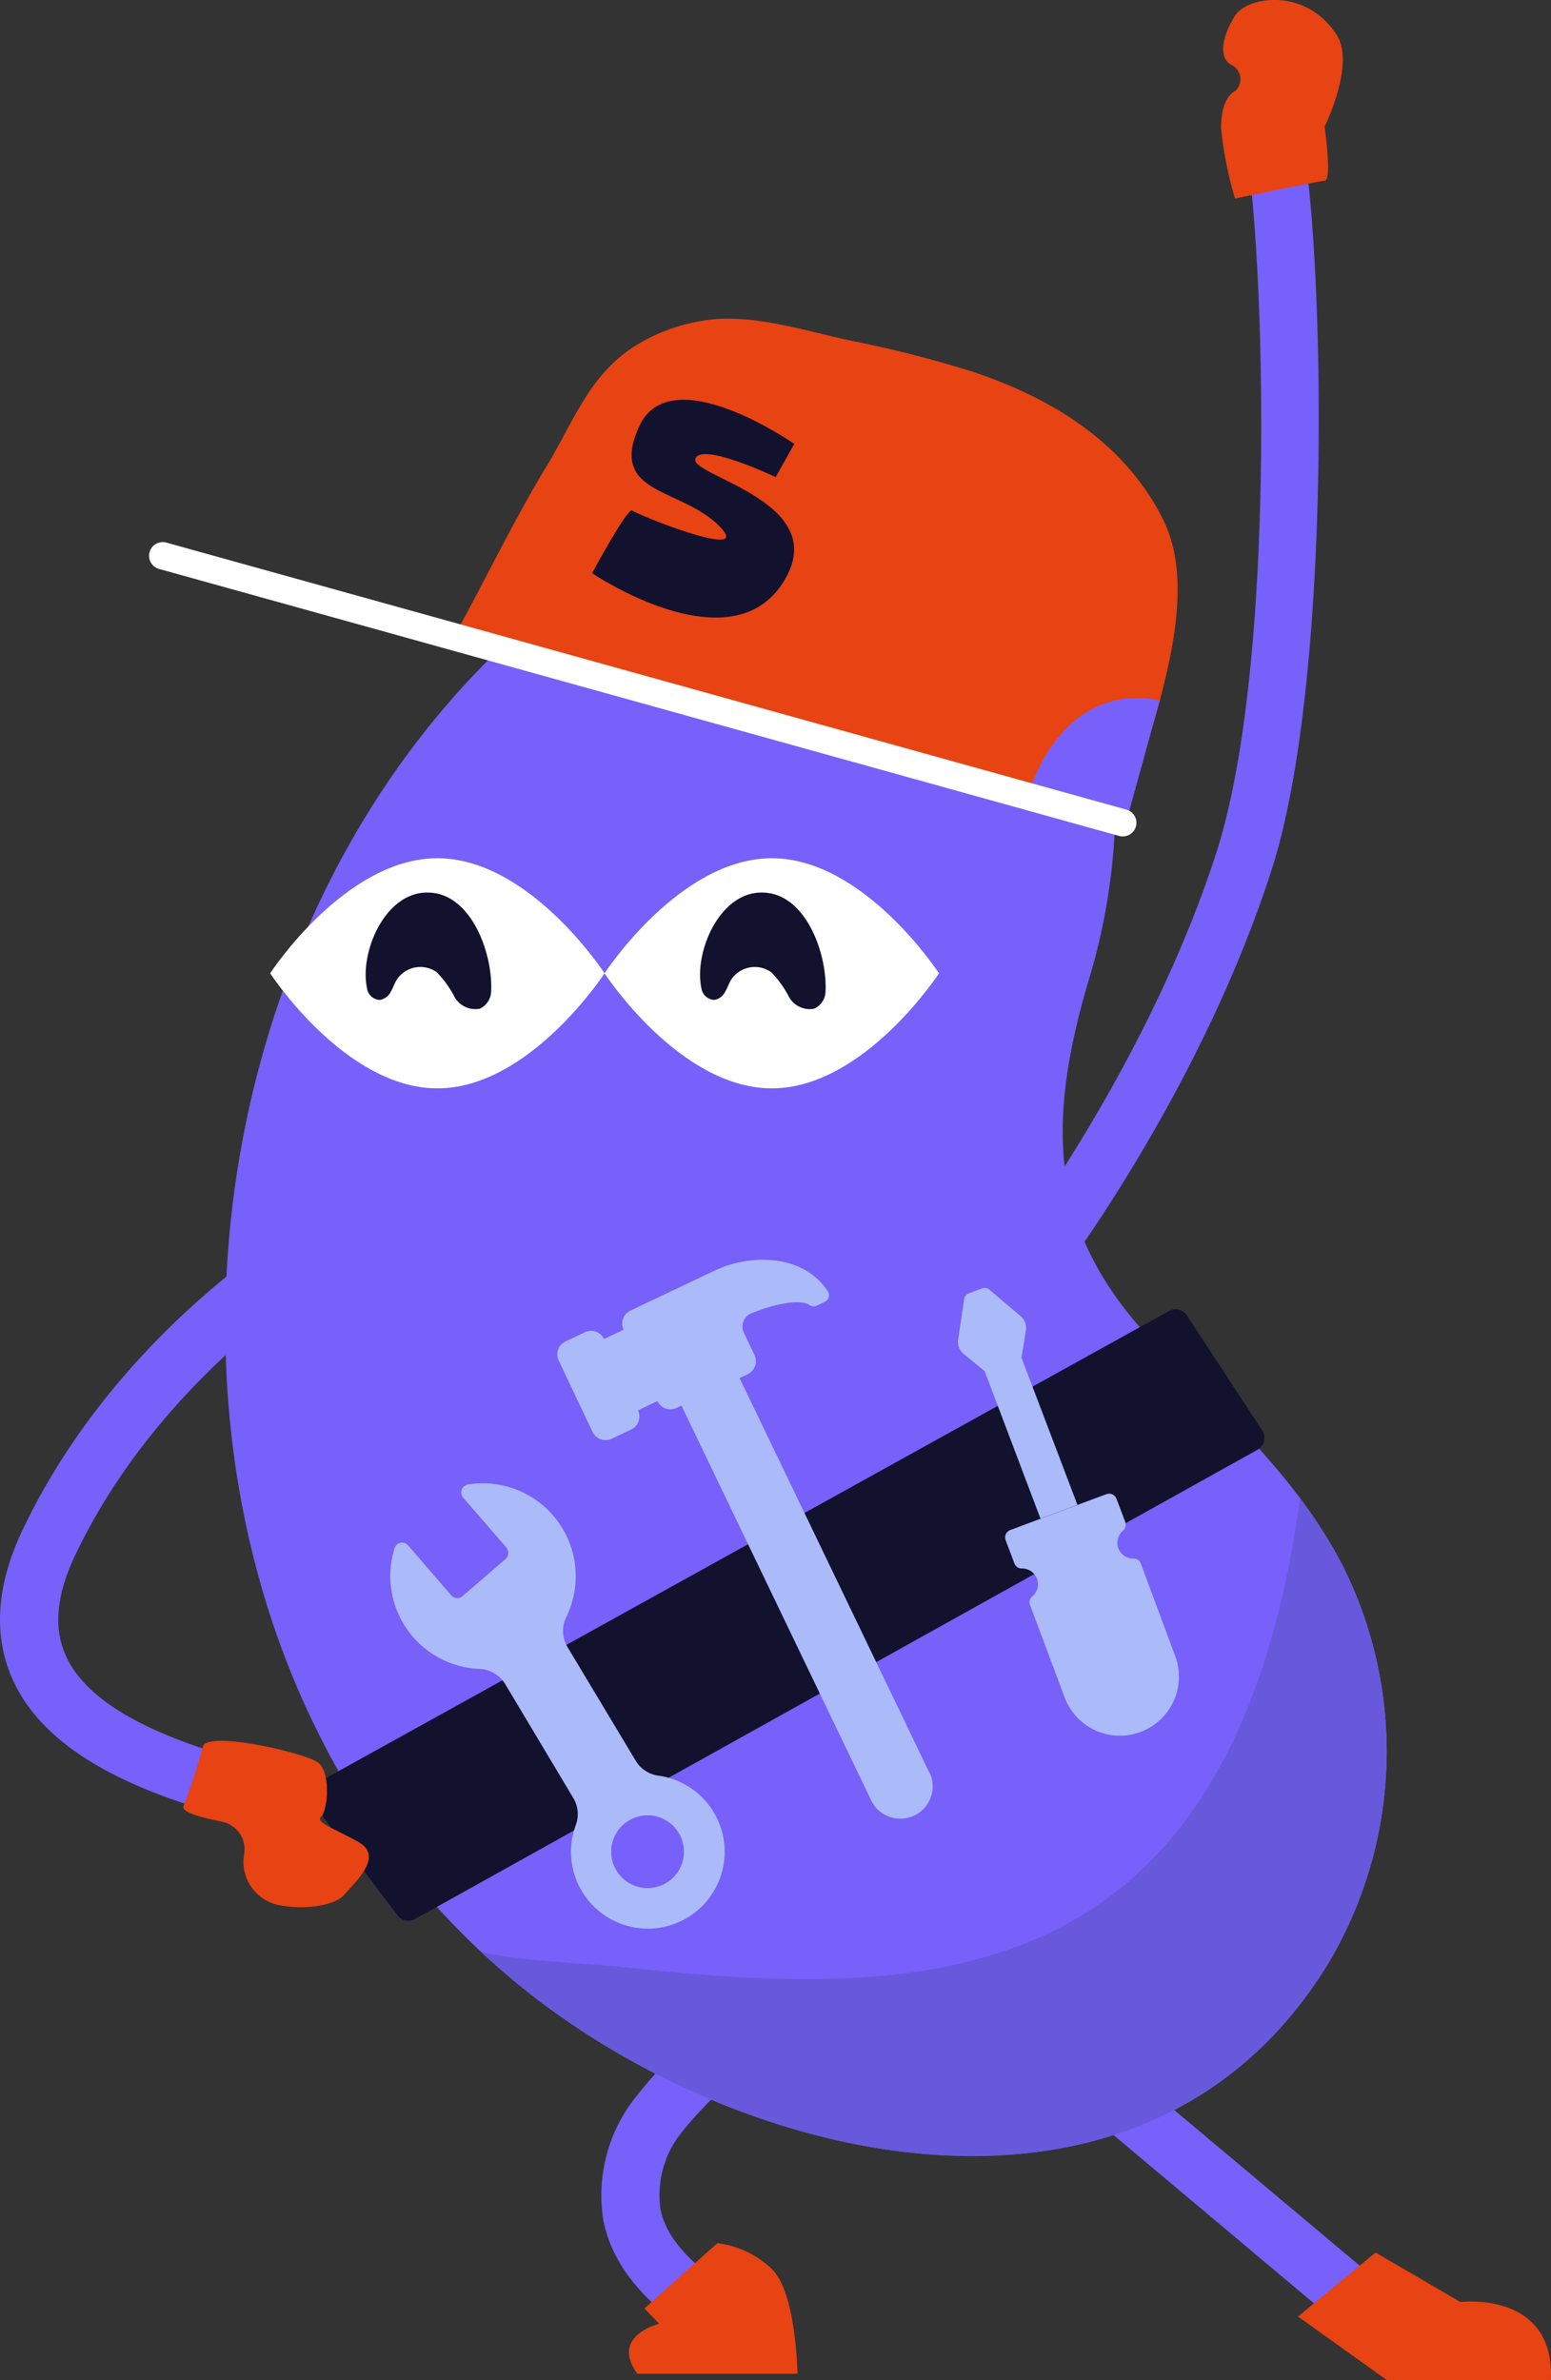 <svg id="Skael_Character_Design_20200511-18" xmlns="http://www.w3.org/2000/svg" width="137.496" height="210.976" viewBox="0 0 137.496 210.976">
  <rect x="0" y="0" width="137.496" height="210.976" fill="#333333" stroke="none"/>
  <path id="Path_29374" data-name="Path 29374" d="M33.713,273.234c-.364,0-3.591-.072-5.093-2.606a4.981,4.981,0,0,1-.513-3.591l-.913-.262c-5.735-1.636-16.414-4.683-19.887-12.4-1.759-3.9-1.462-8.371.877-13.29,8.966-18.825,26.432-28.34,27.186-28.725a2.578,2.578,0,1,1,2.436,4.545h0c-.164.087-16.732,9.151-24.949,26.406-1.688,3.539-1.959,6.468-.836,8.951,2.5,5.54,11.674,8.161,16.6,9.571a20.887,20.887,0,0,1,4.1,1.411,2.565,2.565,0,0,1,.98,3.508,4.782,4.782,0,0,0-.513,1.231,2.4,2.4,0,0,0,.549.1,2.578,2.578,0,0,1,0,5.155Z" transform="translate(-6.177 -105.479)" fill="#7860fa"/>
  <path id="Path_29375" data-name="Path 29375" d="M182.775,120.679a2.529,2.529,0,0,1-1.539-.513,2.565,2.565,0,0,1-.513-3.591c.123-.159,12.069-16.019,18.045-34.572,5.914-18.368,3.944-59.655,2.257-63.943a2.565,2.565,0,0,1,1.026-3.442,4.616,4.616,0,0,0,1.093-.775,2.453,2.453,0,0,0-.441-.39,2.6,2.6,0,0,1-.78-3.6,2.565,2.565,0,0,1,3.508-.826c.313.19,3.042,1.954,2.98,4.883a5.333,5.333,0,0,1-2.144,4.011c2.1,10.536,2.872,48.642-2.6,65.61-6.248,19.415-18.332,35.439-18.84,36.111A2.565,2.565,0,0,1,182.775,120.679ZM201.035,18.066a.082.082,0,0,1,0,.036Z" transform="translate(-90.942 -6.412)" fill="#7860fa"/>
  <path id="Path_29376" data-name="Path 29376" d="M217.4,384.642a2.565,2.565,0,0,1-1.657-.605l-30.2-25.36a2.578,2.578,0,0,1,3.314-3.95l30.2,25.344a2.565,2.565,0,0,1-1.657,4.555Z" transform="translate(-93.092 -174.676)" fill="#7860fa"/>
  <path id="Path_29377" data-name="Path 29377" d="M121.74,382.688a2.564,2.564,0,0,1-1.39-.41c-4.334-2.785-9.043-6.217-10.11-11.664a13.977,13.977,0,0,1,2.719-10.7,36.354,36.354,0,0,1,7.079-6.966,2.579,2.579,0,0,1,3.262,4,33.093,33.093,0,0,0-6.155,5.95,8.874,8.874,0,0,0-1.841,6.725c.677,3.457,4.242,6.007,7.838,8.32a2.565,2.565,0,0,1-1.4,4.745Z" transform="translate(-56.759 -173.82)" fill="#7860fa"/>
  <path id="Path_29378" data-name="Path 29378" d="M53.036,198.246c-16.306-33.4-6.966-79.187,23.6-101.51,10.961-8,26.981-12.018,37.721-3.724,11.285,8.72,11.115,26.462,7.371,38.9-4.3,14.311-3.252,23.826,7.181,33.854,5.8,5.576,11.71,11.285,15.352,18.466a36.721,36.721,0,0,1-1.39,35.111c-16.255,26.632-52.474,18.137-72.54,1.211a67.949,67.949,0,0,1-17.291-22.3Z" transform="translate(-25.141 -45.268)" fill="#7860fa"/>
  <path id="Path_29379" data-name="Path 29379" d="M110.66,162.8S117.3,173,125.484,173s14.824-10.2,14.824-10.2-6.637-10.2-14.824-10.2S110.66,162.8,110.66,162.8Z" transform="translate(-57.067 -76.522)" fill="#fff"/>
  <path id="Path_29380" data-name="Path 29380" d="M127.168,165.644a6.243,6.243,0,0,0,.118,1.375,1.2,1.2,0,0,0,1.159,1.026,1.323,1.323,0,0,0,.949-.723c.21-.354.333-.754.554-1.108a2.519,2.519,0,0,1,3.514-.631,8.8,8.8,0,0,1,1.57,2.17,2.109,2.109,0,0,0,2.257,1.072,1.729,1.729,0,0,0,1-1.539c.169-3.237-1.713-8.756-5.642-8.756C129.4,158.494,127.245,162.49,127.168,165.644Z" transform="translate(-65.106 -79.41)" fill="#12122f"/>
  <path id="Path_29381" data-name="Path 29381" d="M52.87,162.8S59.507,173,67.694,173s14.819-10.2,14.819-10.2-6.632-10.2-14.819-10.2S52.87,162.8,52.87,162.8Z" transform="translate(-28.92 -76.522)" fill="#fff"/>
  <path id="Path_29382" data-name="Path 29382" d="M69.377,165.644a5.945,5.945,0,0,0,.118,1.375,1.185,1.185,0,0,0,1.154,1.026,1.334,1.334,0,0,0,.954-.723c.205-.354.333-.754.554-1.108a2.508,2.508,0,0,1,3.508-.631,8.8,8.8,0,0,1,1.57,2.17,2.116,2.116,0,0,0,2.262,1.072,1.734,1.734,0,0,0,1-1.539c.174-3.237-1.713-8.756-5.642-8.756C71.6,158.494,69.449,162.49,69.377,165.644Z" transform="translate(-36.958 -79.41)" fill="#12122f"/>
  <path id="Path_29383" data-name="Path 29383" d="M218.451,21.884s7.243-1.539,7.935-1.57,0-4.8,0-4.8,2.765-5.576,1.062-8.161c-2.785-4.247-7.935-3.37-9-1.682s-1.539,3.642-.369,4.334a1.412,1.412,0,0,1,.369,2.354c-.6.3-1.241,1.267-1.241,3.273A32.828,32.828,0,0,0,218.451,21.884Z" transform="translate(-108.963 -4.281)" fill="#e84312"/>
  <path id="Path_29384" data-name="Path 29384" d="M115.624,403.517h14.193s-.092-7.15-2.257-9.269a8.443,8.443,0,0,0-4.847-2.308l-6.453,5.786,1.293,1.364S113.177,400.147,115.624,403.517Z" transform="translate(-59.122 -193.095)" fill="#e84312"/>
  <path id="Path_29385" data-name="Path 29385" d="M230.51,399.233l6.873-5.673,7.515,4.38s8.4-1.026,8.027,6.92H238.378Z" transform="translate(-115.441 -193.884)" fill="#e84312"/>
  <path id="Path_29386" data-name="Path 29386" d="M165.853,269.4a42.063,42.063,0,0,0-3.878-6.155c-6.042,43.789-32.438,44.533-59.408,41.6-4.483-.487-8.9-.482-13.147-1.38.805.754,1.631,1.5,2.488,2.216,20.066,16.927,56.29,25.411,72.555-1.2a36.721,36.721,0,0,0,1.39-35.09Z" transform="translate(-46.722 -130.41)" fill="#6858db"/>
  <path id="Path_29387" data-name="Path 29387" d="M62.1,274.745l7.52,9.956,74.638-41.6L137.6,232.92Z" transform="translate(-33.415 -115.642)" fill="#12122f"/>
  <path id="Path_29388" data-name="Path 29388" d="M68.479,284.759a1.216,1.216,0,0,1-.969-.482L60,274.32a1.211,1.211,0,0,1,.4-1.785l75.5-41.83a1.2,1.2,0,0,1,1.6.4l6.668,10.182a1.205,1.205,0,0,1,.164.954,1.221,1.221,0,0,1-.585.764L69.069,284.6A1.18,1.18,0,0,1,68.479,284.759ZM62.77,273.987l6.037,8,72.586-40.455-5.329-8.186Z" transform="translate(-32.275 -114.489)" fill="#12122f"/>
  <path id="Path_29389" data-name="Path 29389" d="M39.605,305.616a51.712,51.712,0,0,1-1.708,5.258c-.415.739,3.042,1.334,3.411,1.426a2.5,2.5,0,0,1,1.939,2.908,3.912,3.912,0,0,0,3.042,4.473c1.98.415,4.934.185,5.9-.969s3.457-3.344,1.2-4.616-3.862-1.718-3.293-2.272.846-3.873-.262-4.75S40.036,304.211,39.605,305.616Z" transform="translate(-21.61 -150.812)" fill="#e84312"/>
  <path id="Path_29390" data-name="Path 29390" d="M84.62,87.548c2.76-4.96,5.2-10.125,8.145-14.993,2.565-4.2,3.934-8.54,8.438-11.095a16.178,16.178,0,0,1,6.478-2.052c3.806-.344,8.171,1.026,11.9,1.847a103.643,103.643,0,0,1,10.915,2.765c7.063,2.334,13.577,6.283,16.994,13.136,3.632,7.268-1.38,18.681-3.124,26.042" transform="translate(-44.384 -31.105)" fill="#e84312"/>
  <path id="Path_29391" data-name="Path 29391" d="M183.82,133.628s2.606-10.259,11.695-8.525l-3.078,11.156Z" transform="translate(-92.7 -63.032)" fill="#7860fa"/>
  <path id="Path_29392" data-name="Path 29392" d="M118.3,124.064a1.165,1.165,0,0,1-.323-.041L32.889,100.361a1.212,1.212,0,1,1,.651-2.334l85.081,23.662a1.211,1.211,0,0,1-.323,2.375Z" transform="translate(-18.756 -49.919)" fill="#fff"/>
  <path id="Path_29393" data-name="Path 29393" d="M126.432,77.283s-11-7.694-13.772-1.508,4.032,5.324,7.34,9.017c2.5,2.79-7.561-1.267-7.935-1.611s-3.555,5.56-3.555,5.56,12.059,8.176,16.845.954-8.166-9.541-7.694-11.085,7.12,1.611,7.12,1.611Z" transform="translate(-56.02 -37.931)" fill="#12122f"/>
  <path id="Path_29394" data-name="Path 29394" d="M177.369,233.05l.385-2.4a1.365,1.365,0,0,0-.472-1.293l-2.7-2.293a.682.682,0,0,0-.734-.154l-1.123.421a.692.692,0,0,0-.457.6l-.513,3.5a1.359,1.359,0,0,0,.487,1.282l1.867,1.539,4.945,13.065,3.273-1.226Z" transform="translate(-86.813 -112.694)" fill="#abbbf9"/>
  <path id="Path_29395" data-name="Path 29395" d="M183.026,264.641l-2.678,1a.7.7,0,0,0-.41.9l.775,2.052a.692.692,0,0,0,.667.457,1.4,1.4,0,0,1,.928,2.467.672.672,0,0,0-.205.775l3.1,8.284a5.234,5.234,0,0,0,9.8-3.673l-3.078-8.284a.682.682,0,0,0-.667-.451,1.4,1.4,0,0,1-.923-2.467.687.687,0,0,0,.205-.78l-.775-2.052a.7.7,0,0,0-.9-.405l-2.565.954" transform="translate(-90.788 -130.011)" fill="#abbbf9"/>
  <path id="Path_29396" data-name="Path 29396" d="M99.212,291.625a3.226,3.226,0,1,1-4.422-1.113A3.226,3.226,0,0,1,99.212,291.625Zm-1.79-5.083a2.785,2.785,0,0,1-2.052-1.364l-6-10a2.785,2.785,0,0,1-.118-2.724,8.238,8.238,0,0,0-8.72-11.726.7.7,0,0,0-.559.462.708.708,0,0,0,.133.713l3.816,4.406a.728.728,0,0,1-.072,1.026l-3.791,3.278a.713.713,0,0,1-1.026-.072l-3.816-4.411a.708.708,0,0,0-.687-.231.7.7,0,0,0-.513.487,8.233,8.233,0,0,0,7.5,10.69,2.8,2.8,0,0,1,2.339,1.4l5.986,10.013a2.76,2.76,0,0,1,.231,2.452,6.812,6.812,0,1,0,7.345-4.4Z" transform="translate(-39.038 -129.137)" fill="#abbbf9" fill-rule="evenodd"/>
  <path id="Path_29397" data-name="Path 29397" d="M135.481,267.458l-16.824-34.977.718-.344a1.277,1.277,0,0,0,.605-1.693l-.939-1.98a1.241,1.241,0,0,1-.036-1.026,1.221,1.221,0,0,1,.713-.713c2.349-.934,4.386-1.226,5.129-.718a.61.61,0,0,0,.636.056l.734-.349a.636.636,0,0,0,.262-.918c-2.149-3.314-6.837-3.36-10.028-1.847l-7.474,3.55a1.272,1.272,0,0,0-.605,1.693l-1.729.821a1.277,1.277,0,0,0-1.693-.605l-1.723.821a1.272,1.272,0,0,0-.605,1.7l3,6.325a1.282,1.282,0,0,0,1.7.605l1.723-.821a1.282,1.282,0,0,0,.605-1.7l1.723-.816a1.277,1.277,0,0,0,1.7.6l.431-.2L130.316,269.9a2.867,2.867,0,1,0,5.181-2.457Z" transform="translate(-53.092 -110.32)" fill="#abbbf9"/>
</svg>
